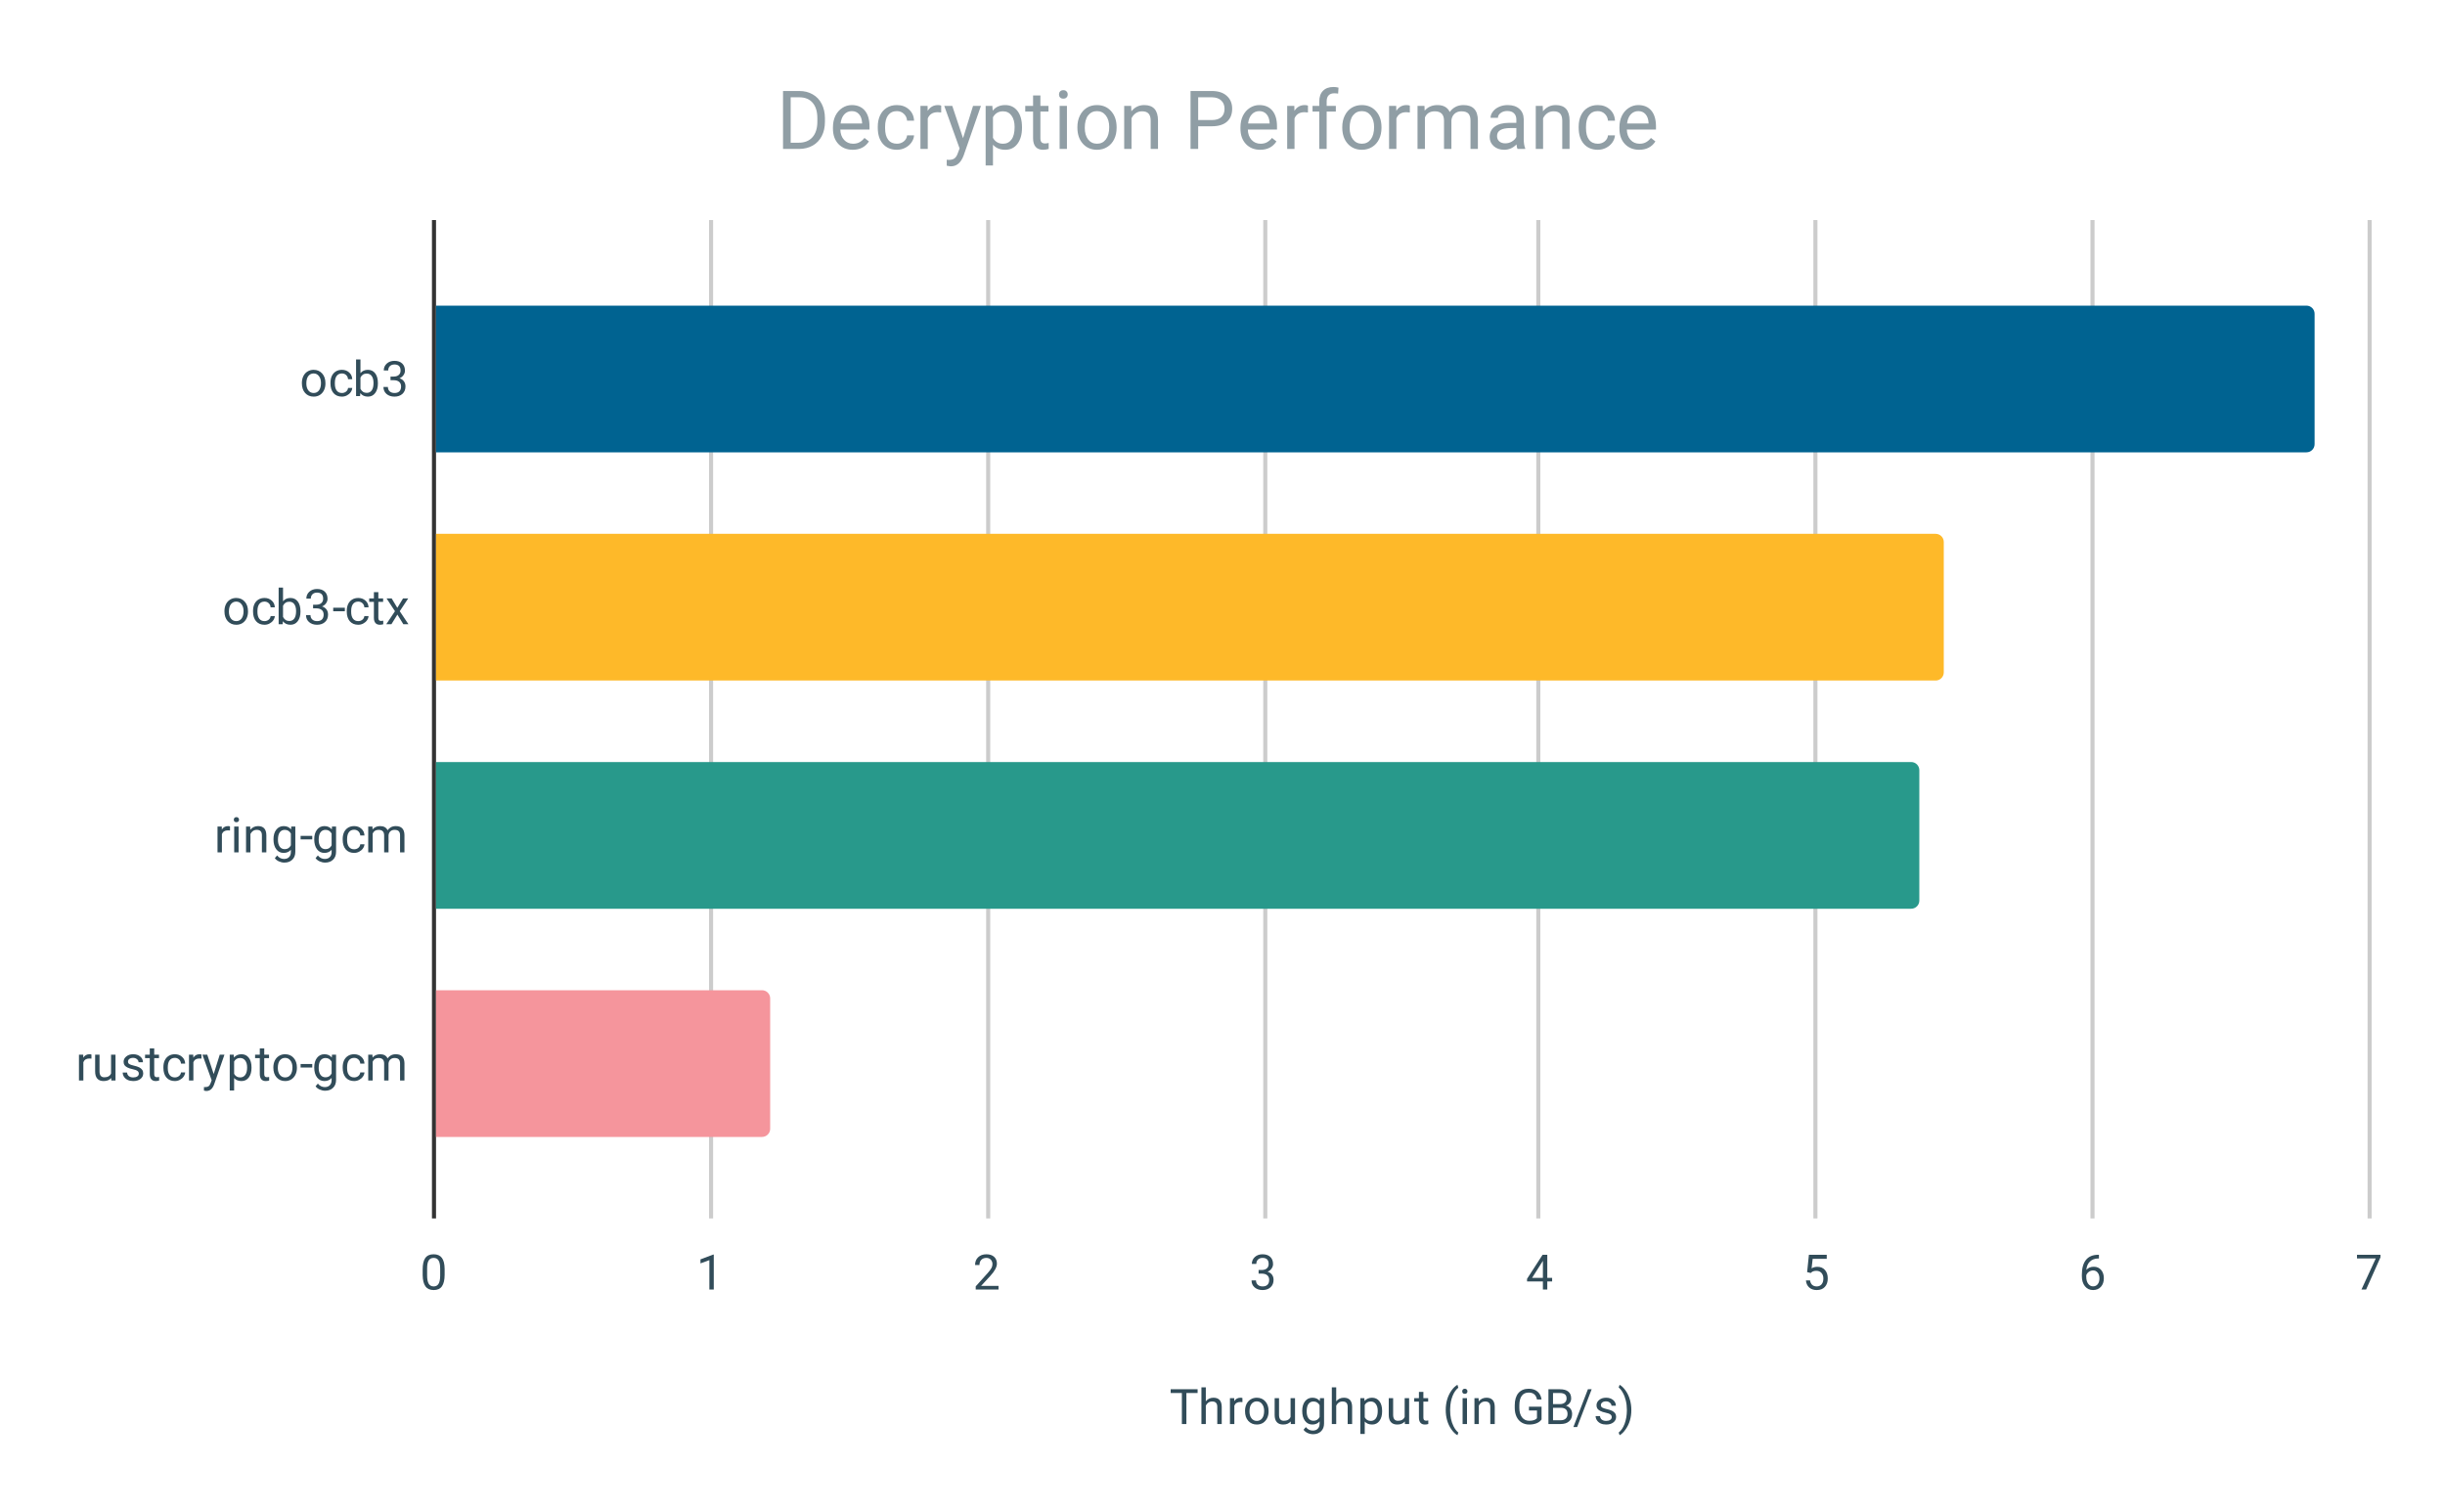 <svg version="1.1" viewBox="0.0 0.0 600.0 371.0" fill="none" stroke="none" stroke-linecap="square" stroke-miterlimit="10" width="600" height="371" xmlns:xlink="http://www.w3.org/1999/xlink" xmlns="http://www.w3.org/2000/svg"><path fill="#ffffff" d="M0 0L600.0 0L600.0 371.0L0 371.0L0 0Z" fill-rule="nonzero"/><path stroke="#333333" stroke-width="1.0" stroke-linecap="butt" d="M106.5 54.5L106.5 298.5" fill-rule="nonzero"/><path stroke="#cccccc" stroke-width="1.0" stroke-linecap="butt" d="M174.5 54.5L174.5 298.5" fill-rule="nonzero"/><path stroke="#cccccc" stroke-width="1.0" stroke-linecap="butt" d="M242.5 54.5L242.5 298.5" fill-rule="nonzero"/><path stroke="#cccccc" stroke-width="1.0" stroke-linecap="butt" d="M310.5 54.5L310.5 298.5" fill-rule="nonzero"/><path stroke="#cccccc" stroke-width="1.0" stroke-linecap="butt" d="M377.5 54.5L377.5 298.5" fill-rule="nonzero"/><path stroke="#cccccc" stroke-width="1.0" stroke-linecap="butt" d="M445.5 54.5L445.5 298.5" fill-rule="nonzero"/><path stroke="#cccccc" stroke-width="1.0" stroke-linecap="butt" d="M513.5 54.5L513.5 298.5" fill-rule="nonzero"/><path stroke="#cccccc" stroke-width="1.0" stroke-linecap="butt" d="M581.5 54.5L581.5 298.5" fill-rule="nonzero"/><clipPath id="id_0"><path d="M106.55 54.917L581.45 54.917L581.45 298.45L106.55 298.45L106.55 54.917Z" clip-rule="nonzero"/></clipPath><path stroke="#000000" stroke-width="2.0" stroke-linecap="butt" stroke-opacity="0.0" clip-path="url(#id_0)" d="M107.0 111.0L107.0 75.0L566.0 75.0C567.105 75.0 568.0 75.895 568.0 77.0L568.0 109.0C568.0 110.105 567.105 111.0 566.0 111.0Z" fill-rule="nonzero"/><path fill="#006391" clip-path="url(#id_0)" d="M107.0 111.0L107.0 75.0L566.0 75.0C567.105 75.0 568.0 75.895 568.0 77.0L568.0 109.0C568.0 110.105 567.105 111.0 566.0 111.0Z" fill-rule="nonzero"/><path stroke="#000000" stroke-width="2.0" stroke-linecap="butt" stroke-opacity="0.0" clip-path="url(#id_0)" d="M107.0 167.0L107.0 131.0L475.0 131.0C476.105 131.0 477.0 131.895 477.0 133.0L477.0 165.0C477.0 166.105 476.105 167.0 475.0 167.0Z" fill-rule="nonzero"/><path fill="#feb929" clip-path="url(#id_0)" d="M107.0 167.0L107.0 131.0L475.0 131.0C476.105 131.0 477.0 131.895 477.0 133.0L477.0 165.0C477.0 166.105 476.105 167.0 475.0 167.0Z" fill-rule="nonzero"/><path stroke="#000000" stroke-width="2.0" stroke-linecap="butt" stroke-opacity="0.0" clip-path="url(#id_0)" d="M107.0 223.0L107.0 187.0L469.0 187.0C470.105 187.0 471.0 187.895 471.0 189.0L471.0 221.0C471.0 222.105 470.105 223.0 469.0 223.0Z" fill-rule="nonzero"/><path fill="#28998b" clip-path="url(#id_0)" d="M107.0 223.0L107.0 187.0L469.0 187.0C470.105 187.0 471.0 187.895 471.0 189.0L471.0 221.0C471.0 222.105 470.105 223.0 469.0 223.0Z" fill-rule="nonzero"/><path stroke="#000000" stroke-width="2.0" stroke-linecap="butt" stroke-opacity="0.0" clip-path="url(#id_0)" d="M107.0 279.0L107.0 243.0L187.0 243.0C188.105 243.0 189.0 243.895 189.0 245.0L189.0 277.0C189.0 278.105 188.105 279.0 187.0 279.0Z" fill-rule="nonzero"/><path fill="#f5959c" clip-path="url(#id_0)" d="M107.0 279.0L107.0 243.0L187.0 243.0C188.105 243.0 189.0 243.895 189.0 245.0L189.0 277.0C189.0 278.105 188.105 279.0 187.0 279.0Z" fill-rule="nonzero"/><path fill="#314c59" d="M293.891 341.841L291.141 341.841L291.141 349.45L290.031 349.45L290.031 341.841L287.281 341.841L287.281 340.919L293.891 340.919L293.891 341.841ZM295.906 343.872Q296.625 342.997 297.781 342.997Q299.797 342.997 299.812 345.262L299.812 349.45L298.719 349.45L298.719 345.247Q298.719 344.575 298.406 344.247Q298.109 343.919 297.453 343.919Q296.922 343.919 296.516 344.2Q296.125 344.481 295.906 344.934L295.906 349.45L294.828 349.45L294.828 340.45L295.906 340.45L295.906 343.872ZM304.891 344.075Q304.641 344.044 304.359 344.044Q303.281 344.044 302.906 344.95L302.906 349.45L301.828 349.45L301.828 343.106L302.875 343.106L302.891 343.841Q303.422 342.997 304.406 342.997Q304.719 342.997 304.891 343.075L304.891 344.075ZM305.531 346.216Q305.531 345.294 305.891 344.544Q306.266 343.794 306.922 343.403Q307.578 342.997 308.406 342.997Q309.703 342.997 310.5 343.887Q311.312 344.778 311.312 346.278L311.312 346.356Q311.312 347.278 310.953 348.012Q310.594 348.747 309.938 349.169Q309.281 349.575 308.422 349.575Q307.141 349.575 306.328 348.684Q305.531 347.778 305.531 346.294L305.531 346.216ZM306.625 346.356Q306.625 347.403 307.109 348.044Q307.609 348.684 308.422 348.684Q309.25 348.684 309.734 348.044Q310.219 347.387 310.219 346.216Q310.219 345.184 309.719 344.544Q309.234 343.887 308.406 343.887Q307.609 343.887 307.109 344.528Q306.625 345.153 306.625 346.356ZM316.734 348.825Q316.109 349.575 314.875 349.575Q313.859 349.575 313.328 348.981Q312.797 348.387 312.797 347.231L312.797 343.106L313.875 343.106L313.875 347.2Q313.875 348.653 315.047 348.653Q316.297 348.653 316.703 347.716L316.703 343.106L317.797 343.106L317.797 349.45L316.766 349.45L316.734 348.825ZM319.562 346.231Q319.562 344.747 320.25 343.872Q320.938 342.997 322.062 342.997Q323.219 342.997 323.875 343.809L323.922 343.106L324.922 343.106L324.922 349.294Q324.922 350.528 324.188 351.231Q323.453 351.95 322.234 351.95Q321.547 351.95 320.891 351.653Q320.234 351.356 319.891 350.856L320.453 350.2Q321.141 351.059 322.156 351.059Q322.938 351.059 323.375 350.606Q323.828 350.169 323.828 349.356L323.828 348.809Q323.172 349.575 322.047 349.575Q320.938 349.575 320.25 348.684Q319.562 347.778 319.562 346.231ZM320.656 346.356Q320.656 347.419 321.094 348.044Q321.531 348.653 322.328 348.653Q323.344 348.653 323.828 347.716L323.828 344.825Q323.328 343.919 322.328 343.919Q321.547 343.919 321.094 344.528Q320.656 345.137 320.656 346.356ZM327.906 343.872Q328.625 342.997 329.781 342.997Q331.797 342.997 331.812 345.262L331.812 349.45L330.719 349.45L330.719 345.247Q330.719 344.575 330.406 344.247Q330.109 343.919 329.453 343.919Q328.922 343.919 328.516 344.2Q328.125 344.481 327.906 344.934L327.906 349.45L326.828 349.45L326.828 340.45L327.906 340.45L327.906 343.872ZM339.172 346.356Q339.172 347.794 338.516 348.684Q337.859 349.575 336.719 349.575Q335.562 349.575 334.906 348.841L334.906 351.887L333.828 351.887L333.828 343.106L334.812 343.106L334.859 343.809Q335.531 342.997 336.703 342.997Q337.844 342.997 338.5 343.856Q339.172 344.716 339.172 346.247L339.172 346.356ZM338.094 346.231Q338.094 345.153 337.625 344.544Q337.172 343.919 336.375 343.919Q335.391 343.919 334.906 344.778L334.906 347.809Q335.391 348.684 336.391 348.684Q337.172 348.684 337.625 348.075Q338.094 347.45 338.094 346.231ZM344.734 348.825Q344.109 349.575 342.875 349.575Q341.859 349.575 341.328 348.981Q340.797 348.387 340.797 347.231L340.797 343.106L341.875 343.106L341.875 347.2Q341.875 348.653 343.047 348.653Q344.297 348.653 344.703 347.716L344.703 343.106L345.797 343.106L345.797 349.45L344.766 349.45L344.734 348.825ZM349.297 341.575L349.297 343.106L350.469 343.106L350.469 343.95L349.297 343.95L349.297 347.872Q349.297 348.262 349.453 348.45Q349.609 348.637 349.984 348.637Q350.172 348.637 350.5 348.575L350.5 349.45Q350.078 349.575 349.672 349.575Q348.953 349.575 348.578 349.137Q348.203 348.684 348.203 347.872L348.203 343.95L347.047 343.95L347.047 343.106L348.203 343.106L348.203 341.575L349.297 341.575ZM354.781 345.981Q354.781 344.669 355.125 343.45Q355.484 342.231 356.188 341.231Q356.891 340.231 357.656 339.825L357.875 340.544Q357.016 341.2 356.469 342.544Q355.922 343.887 355.875 345.559L355.859 346.059Q355.859 348.325 356.688 349.981Q357.188 350.981 357.875 351.544L357.656 352.2Q356.875 351.778 356.156 350.747Q354.781 348.762 354.781 345.981ZM360.0 349.45L358.922 349.45L358.922 343.106L360.0 343.106L360.0 349.45ZM358.828 341.434Q358.828 341.169 358.984 340.981Q359.156 340.794 359.469 340.794Q359.781 340.794 359.938 340.981Q360.109 341.169 360.109 341.434Q360.109 341.684 359.938 341.872Q359.781 342.044 359.469 342.044Q359.156 342.044 358.984 341.872Q358.828 341.684 358.828 341.434ZM362.844 343.106L362.875 343.903Q363.609 342.997 364.781 342.997Q366.797 342.997 366.812 345.262L366.812 349.45L365.719 349.45L365.719 345.247Q365.719 344.575 365.406 344.247Q365.109 343.919 364.453 343.919Q363.922 343.919 363.516 344.2Q363.125 344.481 362.906 344.934L362.906 349.45L361.828 349.45L361.828 343.106L362.844 343.106ZM378.297 348.325Q377.859 348.95 377.078 349.262Q376.297 349.575 375.266 349.575Q374.234 349.575 373.422 349.091Q372.609 348.591 372.172 347.684Q371.734 346.778 371.719 345.591L371.719 344.856Q371.719 342.919 372.609 341.856Q373.516 340.794 375.141 340.794Q376.484 340.794 377.297 341.481Q378.109 342.169 378.297 343.419L377.172 343.419Q376.844 341.731 375.156 341.731Q374.016 341.731 373.438 342.528Q372.859 343.309 372.844 344.825L372.844 345.512Q372.844 346.95 373.5 347.809Q374.156 348.653 375.281 348.653Q375.906 348.653 376.375 348.512Q376.859 348.372 377.172 348.028L377.172 346.122L375.203 346.122L375.203 345.2L378.297 345.2L378.297 348.325ZM379.984 349.45L379.984 340.919L382.781 340.919Q384.172 340.919 384.859 341.497Q385.562 342.059 385.562 343.184Q385.562 343.794 385.219 344.262Q384.891 344.716 384.297 344.966Q385.0 345.153 385.391 345.7Q385.797 346.231 385.797 346.981Q385.797 348.137 385.047 348.794Q384.312 349.45 382.953 349.45L379.984 349.45ZM381.109 345.466L381.109 348.528L382.969 348.528Q383.766 348.528 384.219 348.122Q384.672 347.716 384.672 346.997Q384.672 345.466 382.984 345.466L381.109 345.466ZM381.109 344.559L382.812 344.559Q383.547 344.559 383.984 344.2Q384.438 343.825 384.438 343.184Q384.438 342.481 384.031 342.169Q383.625 341.841 382.781 341.841L381.109 341.841L381.109 344.559ZM387.031 350.184L386.109 350.184L389.672 340.919L390.594 340.919L387.031 350.184ZM395.516 347.762Q395.516 347.325 395.172 347.091Q394.844 346.841 394.016 346.669Q393.203 346.497 392.719 346.247Q392.234 345.997 392.0 345.669Q391.781 345.325 391.781 344.856Q391.781 344.075 392.438 343.544Q393.094 342.997 394.125 342.997Q395.203 342.997 395.859 343.559Q396.531 344.106 396.531 344.966L395.453 344.966Q395.453 344.528 395.062 344.216Q394.688 343.887 394.125 343.887Q393.531 343.887 393.188 344.153Q392.859 344.403 392.859 344.809Q392.859 345.2 393.172 345.403Q393.484 345.606 394.297 345.794Q395.109 345.966 395.609 346.216Q396.109 346.466 396.344 346.825Q396.594 347.184 396.594 347.684Q396.594 348.544 395.906 349.059Q395.234 349.575 394.156 349.575Q393.391 349.575 392.797 349.309Q392.219 349.028 391.891 348.544Q391.562 348.059 391.562 347.497L392.641 347.497Q392.672 348.044 393.078 348.372Q393.484 348.684 394.156 348.684Q394.766 348.684 395.141 348.434Q395.516 348.184 395.516 347.762ZM400.328 346.044Q400.328 347.356 399.984 348.559Q399.641 349.747 398.922 350.762Q398.219 351.778 397.453 352.2L397.219 351.544Q398.125 350.856 398.672 349.403Q399.219 347.934 399.234 346.169L399.234 345.981Q399.234 344.747 398.969 343.684Q398.719 342.622 398.25 341.794Q397.797 340.95 397.219 340.481L397.453 339.825Q398.219 340.247 398.922 341.247Q399.625 342.247 399.969 343.466Q400.328 344.669 400.328 346.044Z" fill-rule="nonzero"/><path fill="#314c59" d="M74.081 93.972Q74.081 93.05 74.441 92.3Q74.816 91.55 75.472 91.159Q76.128 90.753 76.956 90.753Q78.253 90.753 79.05 91.644Q79.862 92.534 79.862 94.034L79.862 94.113Q79.862 95.034 79.503 95.769Q79.144 96.503 78.487 96.925Q77.831 97.331 76.972 97.331Q75.691 97.331 74.878 96.441Q74.081 95.534 74.081 94.05L74.081 93.972ZM75.175 94.113Q75.175 95.159 75.659 95.8Q76.159 96.441 76.972 96.441Q77.8 96.441 78.284 95.8Q78.769 95.144 78.769 93.972Q78.769 92.941 78.269 92.3Q77.784 91.644 76.956 91.644Q76.159 91.644 75.659 92.284Q75.175 92.909 75.175 94.113ZM83.909 96.441Q84.487 96.441 84.925 96.097Q85.362 95.738 85.409 95.206L86.441 95.206Q86.409 95.753 86.05 96.253Q85.706 96.738 85.128 97.034Q84.566 97.331 83.909 97.331Q82.612 97.331 81.847 96.472Q81.097 95.597 81.097 94.097L81.097 93.909Q81.097 92.988 81.425 92.269Q81.769 91.55 82.394 91.159Q83.034 90.753 83.909 90.753Q84.972 90.753 85.675 91.394Q86.394 92.019 86.441 93.05L85.409 93.05Q85.362 92.425 84.941 92.034Q84.519 91.644 83.909 91.644Q83.081 91.644 82.628 92.238Q82.175 92.831 82.175 93.956L82.175 94.159Q82.175 95.253 82.628 95.847Q83.081 96.441 83.909 96.441ZM92.737 94.113Q92.737 95.566 92.066 96.456Q91.409 97.331 90.284 97.331Q89.081 97.331 88.425 96.472L88.362 97.206L87.378 97.206L87.378 88.206L88.456 88.206L88.456 91.566Q89.112 90.753 90.269 90.753Q91.425 90.753 92.081 91.628Q92.737 92.488 92.737 94.019L92.737 94.113ZM91.659 93.988Q91.659 92.878 91.222 92.284Q90.8 91.675 90.003 91.675Q88.925 91.675 88.456 92.659L88.456 95.409Q88.956 96.409 90.003 96.409Q90.784 96.409 91.222 95.8Q91.659 95.191 91.659 93.988ZM95.831 92.409L96.644 92.409Q97.425 92.394 97.862 92.003Q98.3 91.613 98.3 90.941Q98.3 89.441 96.8 89.441Q96.097 89.441 95.675 89.847Q95.269 90.253 95.269 90.909L94.175 90.909Q94.175 89.894 94.909 89.222Q95.659 88.55 96.8 88.55Q98.003 88.55 98.691 89.191Q99.378 89.831 99.378 90.972Q99.378 91.534 99.019 92.05Q98.659 92.566 98.034 92.831Q98.737 93.05 99.112 93.566Q99.503 94.081 99.503 94.831Q99.503 95.972 98.753 96.659Q98.003 97.331 96.8 97.331Q95.612 97.331 94.847 96.675Q94.097 96.019 94.097 94.956L95.191 94.956Q95.191 95.628 95.628 96.034Q96.066 96.441 96.816 96.441Q97.597 96.441 98.003 96.034Q98.425 95.613 98.425 94.847Q98.425 94.113 97.972 93.722Q97.519 93.316 96.644 93.3L95.831 93.3L95.831 92.409Z" fill-rule="nonzero"/><path fill="#314c59" d="M55.081 149.957Q55.081 149.035 55.441 148.285Q55.816 147.535 56.472 147.144Q57.128 146.738 57.956 146.738Q59.253 146.738 60.05 147.629Q60.862 148.519 60.862 150.019L60.862 150.097Q60.862 151.019 60.503 151.754Q60.144 152.488 59.487 152.91Q58.831 153.316 57.972 153.316Q56.691 153.316 55.878 152.425Q55.081 151.519 55.081 150.035L55.081 149.957ZM56.175 150.097Q56.175 151.144 56.659 151.785Q57.159 152.425 57.972 152.425Q58.8 152.425 59.284 151.785Q59.769 151.129 59.769 149.957Q59.769 148.925 59.269 148.285Q58.784 147.629 57.956 147.629Q57.159 147.629 56.659 148.269Q56.175 148.894 56.175 150.097ZM64.909 152.425Q65.487 152.425 65.925 152.082Q66.362 151.722 66.409 151.191L67.441 151.191Q67.409 151.738 67.05 152.238Q66.706 152.722 66.128 153.019Q65.566 153.316 64.909 153.316Q63.612 153.316 62.847 152.457Q62.097 151.582 62.097 150.082L62.097 149.894Q62.097 148.972 62.425 148.254Q62.769 147.535 63.394 147.144Q64.034 146.738 64.909 146.738Q65.972 146.738 66.675 147.379Q67.394 148.004 67.441 149.035L66.409 149.035Q66.362 148.41 65.941 148.019Q65.519 147.629 64.909 147.629Q64.081 147.629 63.628 148.222Q63.175 148.816 63.175 149.941L63.175 150.144Q63.175 151.238 63.628 151.832Q64.081 152.425 64.909 152.425ZM73.737 150.097Q73.737 151.55 73.066 152.441Q72.409 153.316 71.284 153.316Q70.081 153.316 69.425 152.457L69.362 153.191L68.378 153.191L68.378 144.191L69.456 144.191L69.456 147.55Q70.112 146.738 71.269 146.738Q72.425 146.738 73.081 147.613Q73.737 148.472 73.737 150.004L73.737 150.097ZM72.659 149.972Q72.659 148.863 72.222 148.269Q71.8 147.66 71.003 147.66Q69.925 147.66 69.456 148.644L69.456 151.394Q69.956 152.394 71.003 152.394Q71.784 152.394 72.222 151.785Q72.659 151.175 72.659 149.972ZM76.831 148.394L77.644 148.394Q78.425 148.379 78.862 147.988Q79.3 147.597 79.3 146.925Q79.3 145.425 77.8 145.425Q77.097 145.425 76.675 145.832Q76.269 146.238 76.269 146.894L75.175 146.894Q75.175 145.879 75.909 145.207Q76.659 144.535 77.8 144.535Q79.003 144.535 79.691 145.175Q80.378 145.816 80.378 146.957Q80.378 147.519 80.019 148.035Q79.659 148.55 79.034 148.816Q79.737 149.035 80.112 149.55Q80.503 150.066 80.503 150.816Q80.503 151.957 79.753 152.644Q79.003 153.316 77.8 153.316Q76.612 153.316 75.847 152.66Q75.097 152.004 75.097 150.941L76.191 150.941Q76.191 151.613 76.628 152.019Q77.066 152.425 77.816 152.425Q78.597 152.425 79.003 152.019Q79.425 151.597 79.425 150.832Q79.425 150.097 78.972 149.707Q78.519 149.3 77.644 149.285L76.831 149.285L76.831 148.394ZM84.628 150.004L81.769 150.004L81.769 149.129L84.628 149.129L84.628 150.004ZM87.909 152.425Q88.487 152.425 88.925 152.082Q89.362 151.722 89.409 151.191L90.441 151.191Q90.409 151.738 90.05 152.238Q89.706 152.722 89.128 153.019Q88.566 153.316 87.909 153.316Q86.612 153.316 85.847 152.457Q85.097 151.582 85.097 150.082L85.097 149.894Q85.097 148.972 85.425 148.254Q85.769 147.535 86.394 147.144Q87.034 146.738 87.909 146.738Q88.972 146.738 89.675 147.379Q90.394 148.004 90.441 149.035L89.409 149.035Q89.362 148.41 88.941 148.019Q88.519 147.629 87.909 147.629Q87.081 147.629 86.628 148.222Q86.175 148.816 86.175 149.941L86.175 150.144Q86.175 151.238 86.628 151.832Q87.081 152.425 87.909 152.425ZM92.847 145.316L92.847 146.847L94.019 146.847L94.019 147.691L92.847 147.691L92.847 151.613Q92.847 152.004 93.003 152.191Q93.159 152.379 93.534 152.379Q93.722 152.379 94.05 152.316L94.05 153.191Q93.628 153.316 93.222 153.316Q92.503 153.316 92.128 152.879Q91.753 152.425 91.753 151.613L91.753 147.691L90.597 147.691L90.597 146.847L91.753 146.847L91.753 145.316L92.847 145.316ZM97.503 149.16L98.909 146.847L100.175 146.847L98.097 149.988L100.237 153.191L98.987 153.191L97.519 150.816L96.05 153.191L94.784 153.191L96.925 149.988L94.862 146.847L96.112 146.847L97.503 149.16Z" fill-rule="nonzero"/><path fill="#314c59" d="M56.441 203.801Q56.191 203.769 55.909 203.769Q54.831 203.769 54.456 204.676L54.456 209.176L53.378 209.176L53.378 202.832L54.425 202.832L54.441 203.566Q54.972 202.723 55.956 202.723Q56.269 202.723 56.441 202.801L56.441 203.801ZM58.55 209.176L57.472 209.176L57.472 202.832L58.55 202.832L58.55 209.176ZM57.378 201.16Q57.378 200.894 57.534 200.707Q57.706 200.519 58.019 200.519Q58.331 200.519 58.487 200.707Q58.659 200.894 58.659 201.16Q58.659 201.41 58.487 201.598Q58.331 201.769 58.019 201.769Q57.706 201.769 57.534 201.598Q57.378 201.41 57.378 201.16ZM61.394 202.832L61.425 203.629Q62.159 202.723 63.331 202.723Q65.347 202.723 65.362 204.988L65.362 209.176L64.269 209.176L64.269 204.973Q64.269 204.301 63.956 203.973Q63.659 203.644 63.003 203.644Q62.472 203.644 62.066 203.926Q61.675 204.207 61.456 204.66L61.456 209.176L60.378 209.176L60.378 202.832L61.394 202.832ZM67.112 205.957Q67.112 204.473 67.8 203.598Q68.487 202.723 69.612 202.723Q70.769 202.723 71.425 203.535L71.472 202.832L72.472 202.832L72.472 209.019Q72.472 210.254 71.737 210.957Q71.003 211.676 69.784 211.676Q69.097 211.676 68.441 211.379Q67.784 211.082 67.441 210.582L68.003 209.926Q68.691 210.785 69.706 210.785Q70.487 210.785 70.925 210.332Q71.378 209.894 71.378 209.082L71.378 208.535Q70.722 209.301 69.597 209.301Q68.487 209.301 67.8 208.41Q67.112 207.504 67.112 205.957ZM68.206 206.082Q68.206 207.144 68.644 207.769Q69.081 208.379 69.878 208.379Q70.894 208.379 71.378 207.441L71.378 204.551Q70.878 203.644 69.878 203.644Q69.097 203.644 68.644 204.254Q68.206 204.863 68.206 206.082ZM76.628 205.988L73.769 205.988L73.769 205.113L76.628 205.113L76.628 205.988ZM77.112 205.957Q77.112 204.473 77.8 203.598Q78.487 202.723 79.612 202.723Q80.769 202.723 81.425 203.535L81.472 202.832L82.472 202.832L82.472 209.019Q82.472 210.254 81.737 210.957Q81.003 211.676 79.784 211.676Q79.097 211.676 78.441 211.379Q77.784 211.082 77.441 210.582L78.003 209.926Q78.691 210.785 79.706 210.785Q80.487 210.785 80.925 210.332Q81.378 209.894 81.378 209.082L81.378 208.535Q80.722 209.301 79.597 209.301Q78.487 209.301 77.8 208.41Q77.112 207.504 77.112 205.957ZM78.206 206.082Q78.206 207.144 78.644 207.769Q79.081 208.379 79.878 208.379Q80.894 208.379 81.378 207.441L81.378 204.551Q80.878 203.644 79.878 203.644Q79.097 203.644 78.644 204.254Q78.206 204.863 78.206 206.082ZM86.909 208.41Q87.487 208.41 87.925 208.066Q88.362 207.707 88.409 207.176L89.441 207.176Q89.409 207.723 89.05 208.223Q88.706 208.707 88.128 209.004Q87.566 209.301 86.909 209.301Q85.612 209.301 84.847 208.441Q84.097 207.566 84.097 206.066L84.097 205.879Q84.097 204.957 84.425 204.238Q84.769 203.519 85.394 203.129Q86.034 202.723 86.909 202.723Q87.972 202.723 88.675 203.363Q89.394 203.988 89.441 205.019L88.409 205.019Q88.362 204.394 87.941 204.004Q87.519 203.613 86.909 203.613Q86.081 203.613 85.628 204.207Q85.175 204.801 85.175 205.926L85.175 206.129Q85.175 207.223 85.628 207.816Q86.081 208.41 86.909 208.41ZM91.394 202.832L91.425 203.535Q92.112 202.723 93.3 202.723Q94.628 202.723 95.112 203.738Q95.425 203.285 95.925 203.004Q96.441 202.723 97.128 202.723Q99.222 202.723 99.253 204.926L99.253 209.176L98.175 209.176L98.175 204.988Q98.175 204.316 97.862 203.988Q97.55 203.644 96.816 203.644Q96.206 203.644 95.8 204.004Q95.409 204.363 95.347 204.973L95.347 209.176L94.269 209.176L94.269 205.019Q94.269 203.644 92.909 203.644Q91.847 203.644 91.456 204.551L91.456 209.176L90.362 209.176L90.362 202.832L91.394 202.832Z" fill-rule="nonzero"/><path fill="#314c59" d="M22.441 259.785Q22.191 259.754 21.909 259.754Q20.831 259.754 20.456 260.66L20.456 265.16L19.378 265.16L19.378 258.817L20.425 258.817L20.441 259.551Q20.972 258.707 21.956 258.707Q22.269 258.707 22.441 258.785L22.441 259.785ZM27.284 264.535Q26.659 265.285 25.425 265.285Q24.409 265.285 23.878 264.692Q23.347 264.098 23.347 262.942L23.347 258.817L24.425 258.817L24.425 262.91Q24.425 264.363 25.597 264.363Q26.847 264.363 27.253 263.426L27.253 258.817L28.347 258.817L28.347 265.16L27.316 265.16L27.284 264.535ZM34.066 263.473Q34.066 263.035 33.722 262.801Q33.394 262.551 32.566 262.379Q31.753 262.207 31.269 261.957Q30.784 261.707 30.55 261.379Q30.331 261.035 30.331 260.567Q30.331 259.785 30.988 259.254Q31.644 258.707 32.675 258.707Q33.753 258.707 34.409 259.27Q35.081 259.817 35.081 260.676L34.003 260.676Q34.003 260.238 33.612 259.926Q33.237 259.598 32.675 259.598Q32.081 259.598 31.738 259.863Q31.409 260.113 31.409 260.52Q31.409 260.91 31.722 261.113Q32.034 261.317 32.847 261.504Q33.659 261.676 34.159 261.926Q34.659 262.176 34.894 262.535Q35.144 262.895 35.144 263.395Q35.144 264.254 34.456 264.77Q33.784 265.285 32.706 265.285Q31.941 265.285 31.347 265.02Q30.769 264.738 30.441 264.254Q30.113 263.77 30.113 263.207L31.191 263.207Q31.222 263.754 31.628 264.082Q32.034 264.395 32.706 264.395Q33.316 264.395 33.691 264.145Q34.066 263.895 34.066 263.473ZM37.847 257.285L37.847 258.817L39.019 258.817L39.019 259.66L37.847 259.66L37.847 263.582Q37.847 263.973 38.003 264.16Q38.159 264.348 38.534 264.348Q38.722 264.348 39.05 264.285L39.05 265.16Q38.628 265.285 38.222 265.285Q37.503 265.285 37.128 264.848Q36.753 264.395 36.753 263.582L36.753 259.66L35.597 259.66L35.597 258.817L36.753 258.817L36.753 257.285L37.847 257.285ZM42.909 264.395Q43.487 264.395 43.925 264.051Q44.362 263.692 44.409 263.16L45.441 263.16Q45.409 263.707 45.05 264.207Q44.706 264.692 44.128 264.988Q43.566 265.285 42.909 265.285Q41.612 265.285 40.847 264.426Q40.097 263.551 40.097 262.051L40.097 261.863Q40.097 260.942 40.425 260.223Q40.769 259.504 41.394 259.113Q42.034 258.707 42.909 258.707Q43.972 258.707 44.675 259.348Q45.394 259.973 45.441 261.004L44.409 261.004Q44.362 260.379 43.941 259.988Q43.519 259.598 42.909 259.598Q42.081 259.598 41.628 260.192Q41.175 260.785 41.175 261.91L41.175 262.113Q41.175 263.207 41.628 263.801Q42.081 264.395 42.909 264.395ZM49.441 259.785Q49.191 259.754 48.909 259.754Q47.831 259.754 47.456 260.66L47.456 265.16L46.378 265.16L46.378 258.817L47.425 258.817L47.441 259.551Q47.972 258.707 48.956 258.707Q49.269 258.707 49.441 258.785L49.441 259.785ZM52.441 263.567L53.925 258.817L55.081 258.817L52.534 266.145Q51.941 267.723 50.659 267.723L50.441 267.707L50.05 267.629L50.05 266.754L50.331 266.77Q50.894 266.77 51.191 266.551Q51.503 266.332 51.706 265.738L51.941 265.082L49.675 258.817L50.862 258.817L52.441 263.567ZM61.722 262.067Q61.722 263.504 61.066 264.395Q60.409 265.285 59.269 265.285Q58.112 265.285 57.456 264.551L57.456 267.598L56.378 267.598L56.378 258.817L57.362 258.817L57.409 259.52Q58.081 258.707 59.253 258.707Q60.394 258.707 61.05 259.567Q61.722 260.426 61.722 261.957L61.722 262.067ZM60.644 261.942Q60.644 260.863 60.175 260.254Q59.722 259.629 58.925 259.629Q57.941 259.629 57.456 260.488L57.456 263.52Q57.941 264.395 58.941 264.395Q59.722 264.395 60.175 263.785Q60.644 263.16 60.644 261.942ZM64.847 257.285L64.847 258.817L66.019 258.817L66.019 259.66L64.847 259.66L64.847 263.582Q64.847 263.973 65.003 264.16Q65.159 264.348 65.534 264.348Q65.722 264.348 66.05 264.285L66.05 265.16Q65.628 265.285 65.222 265.285Q64.503 265.285 64.128 264.848Q63.753 264.395 63.753 263.582L63.753 259.66L62.597 259.66L62.597 258.817L63.753 258.817L63.753 257.285L64.847 257.285ZM67.081 261.926Q67.081 261.004 67.441 260.254Q67.816 259.504 68.472 259.113Q69.128 258.707 69.956 258.707Q71.253 258.707 72.05 259.598Q72.862 260.488 72.862 261.988L72.862 262.067Q72.862 262.988 72.503 263.723Q72.144 264.457 71.487 264.879Q70.831 265.285 69.972 265.285Q68.691 265.285 67.878 264.395Q67.081 263.488 67.081 262.004L67.081 261.926ZM68.175 262.067Q68.175 263.113 68.659 263.754Q69.159 264.395 69.972 264.395Q70.8 264.395 71.284 263.754Q71.769 263.098 71.769 261.926Q71.769 260.895 71.269 260.254Q70.784 259.598 69.956 259.598Q69.159 259.598 68.659 260.238Q68.175 260.863 68.175 262.067ZM76.628 261.973L73.769 261.973L73.769 261.098L76.628 261.098L76.628 261.973ZM77.112 261.942Q77.112 260.457 77.8 259.582Q78.487 258.707 79.612 258.707Q80.769 258.707 81.425 259.52L81.472 258.817L82.472 258.817L82.472 265.004Q82.472 266.238 81.737 266.942Q81.003 267.66 79.784 267.66Q79.097 267.66 78.441 267.363Q77.784 267.067 77.441 266.567L78.003 265.91Q78.691 266.77 79.706 266.77Q80.487 266.77 80.925 266.317Q81.378 265.879 81.378 265.067L81.378 264.52Q80.722 265.285 79.597 265.285Q78.487 265.285 77.8 264.395Q77.112 263.488 77.112 261.942ZM78.206 262.067Q78.206 263.129 78.644 263.754Q79.081 264.363 79.878 264.363Q80.894 264.363 81.378 263.426L81.378 260.535Q80.878 259.629 79.878 259.629Q79.097 259.629 78.644 260.238Q78.206 260.848 78.206 262.067ZM86.909 264.395Q87.487 264.395 87.925 264.051Q88.362 263.692 88.409 263.16L89.441 263.16Q89.409 263.707 89.05 264.207Q88.706 264.692 88.128 264.988Q87.566 265.285 86.909 265.285Q85.612 265.285 84.847 264.426Q84.097 263.551 84.097 262.051L84.097 261.863Q84.097 260.942 84.425 260.223Q84.769 259.504 85.394 259.113Q86.034 258.707 86.909 258.707Q87.972 258.707 88.675 259.348Q89.394 259.973 89.441 261.004L88.409 261.004Q88.362 260.379 87.941 259.988Q87.519 259.598 86.909 259.598Q86.081 259.598 85.628 260.192Q85.175 260.785 85.175 261.91L85.175 262.113Q85.175 263.207 85.628 263.801Q86.081 264.395 86.909 264.395ZM91.394 258.817L91.425 259.52Q92.112 258.707 93.3 258.707Q94.628 258.707 95.112 259.723Q95.425 259.27 95.925 258.988Q96.441 258.707 97.128 258.707Q99.222 258.707 99.253 260.91L99.253 265.16L98.175 265.16L98.175 260.973Q98.175 260.301 97.862 259.973Q97.55 259.629 96.816 259.629Q96.206 259.629 95.8 259.988Q95.409 260.348 95.347 260.957L95.347 265.16L94.269 265.16L94.269 261.004Q94.269 259.629 92.909 259.629Q91.847 259.629 91.456 260.535L91.456 265.16L90.362 265.16L90.362 258.817L91.394 258.817Z" fill-rule="nonzero"/><path fill="#314c59" d="M109.112 312.809Q109.112 314.716 108.456 315.653Q107.816 316.575 106.425 316.575Q105.066 316.575 104.409 315.669Q103.753 314.762 103.722 312.95L103.722 311.512Q103.722 309.622 104.362 308.716Q105.019 307.794 106.409 307.794Q107.784 307.794 108.441 308.684Q109.097 309.559 109.112 311.403L109.112 312.809ZM108.019 311.325Q108.019 309.95 107.628 309.325Q107.253 308.684 106.409 308.684Q105.581 308.684 105.191 309.325Q104.816 309.95 104.816 311.247L104.816 312.981Q104.816 314.356 105.206 315.028Q105.612 315.684 106.425 315.684Q107.222 315.684 107.612 315.059Q108.003 314.434 108.019 313.106L108.019 311.325Z" fill-rule="nonzero"/><path fill="#314c59" d="M175.158 316.45L174.08 316.45L174.08 309.231L171.893 310.028L171.893 309.044L175.002 307.872L175.158 307.872L175.158 316.45Z" fill-rule="nonzero"/><path fill="#314c59" d="M245.033 316.45L239.439 316.45L239.439 315.669L242.392 312.387Q243.048 311.637 243.298 311.184Q243.548 310.716 243.548 310.216Q243.548 309.544 243.142 309.122Q242.751 308.684 242.064 308.684Q241.267 308.684 240.814 309.153Q240.361 309.606 240.361 310.434L239.283 310.434Q239.283 309.247 240.033 308.528Q240.798 307.794 242.064 307.794Q243.267 307.794 243.954 308.419Q244.642 309.044 244.642 310.091Q244.642 311.341 243.033 313.091L240.751 315.559L245.033 315.559L245.033 316.45Z" fill-rule="nonzero"/><path fill="#314c59" d="M308.86 311.653L309.672 311.653Q310.454 311.637 310.891 311.247Q311.329 310.856 311.329 310.184Q311.329 308.684 309.829 308.684Q309.125 308.684 308.704 309.091Q308.297 309.497 308.297 310.153L307.204 310.153Q307.204 309.137 307.938 308.466Q308.688 307.794 309.829 307.794Q311.032 307.794 311.719 308.434Q312.407 309.075 312.407 310.216Q312.407 310.778 312.047 311.294Q311.688 311.809 311.063 312.075Q311.766 312.294 312.141 312.809Q312.532 313.325 312.532 314.075Q312.532 315.216 311.782 315.903Q311.032 316.575 309.829 316.575Q308.641 316.575 307.875 315.919Q307.125 315.262 307.125 314.2L308.219 314.2Q308.219 314.872 308.657 315.278Q309.094 315.684 309.844 315.684Q310.625 315.684 311.032 315.278Q311.454 314.856 311.454 314.091Q311.454 313.356 311 312.966Q310.547 312.559 309.672 312.544L308.86 312.544L308.86 311.653Z" fill-rule="nonzero"/><path fill="#314c59" d="M379.703 313.591L380.89 313.591L380.89 314.466L379.703 314.466L379.703 316.45L378.625 316.45L378.625 314.466L374.734 314.466L374.734 313.825L378.546 307.919L379.703 307.919L379.703 313.591ZM375.968 313.591L378.625 313.591L378.625 309.403L378.484 309.637L375.968 313.591Z" fill-rule="nonzero"/><path fill="#314c59" d="M443.467 312.169L443.905 307.919L448.28 307.919L448.28 308.919L444.827 308.919L444.561 311.247Q445.202 310.872 445.999 310.872Q447.155 310.872 447.842 311.653Q448.53 312.419 448.53 313.731Q448.53 315.044 447.811 315.809Q447.108 316.575 445.827 316.575Q444.702 316.575 443.983 315.95Q443.264 315.309 443.171 314.2L444.186 314.2Q444.296 314.934 444.717 315.309Q445.139 315.684 445.827 315.684Q446.577 315.684 447.014 315.169Q447.452 314.653 447.452 313.747Q447.452 312.887 446.983 312.372Q446.514 311.856 445.733 311.856Q445.03 311.856 444.624 312.153L444.342 312.387L443.467 312.169Z" fill-rule="nonzero"/><path fill="#314c59" d="M515.076 307.919L515.076 308.825L514.873 308.825Q513.607 308.856 512.857 309.591Q512.107 310.309 511.982 311.622Q512.67 310.856 513.826 310.856Q514.935 310.856 515.607 311.637Q516.279 312.419 516.279 313.669Q516.279 314.981 515.56 315.778Q514.842 316.575 513.623 316.575Q512.404 316.575 511.638 315.637Q510.888 314.684 510.888 313.2L510.888 312.794Q510.888 310.434 511.888 309.184Q512.888 307.934 514.873 307.919L515.076 307.919ZM513.654 311.762Q513.092 311.762 512.623 312.091Q512.154 312.419 511.967 312.934L511.967 313.325Q511.967 314.387 512.435 315.028Q512.92 315.669 513.623 315.669Q514.357 315.669 514.779 315.137Q515.201 314.591 515.201 313.716Q515.201 312.841 514.779 312.309Q514.357 311.762 513.654 311.762Z" fill-rule="nonzero"/><path fill="#314c59" d="M584.169 308.528L580.638 316.45L579.497 316.45L583.013 308.809L578.403 308.809L578.403 307.919L584.169 307.919L584.169 308.528Z" fill-rule="nonzero"/><path fill="#909ea5" d="M192.156 36.55L192.156 22.331L196.172 22.331Q198.016 22.331 199.438 23.159Q200.875 23.972 201.641 25.488Q202.422 27.003 202.438 28.956L202.438 29.863Q202.438 31.878 201.656 33.394Q200.875 34.909 199.438 35.722Q198.0 36.534 196.094 36.55L192.156 36.55ZM194.031 23.878L194.031 35.019L196.0 35.019Q198.172 35.019 199.375 33.675Q200.578 32.316 200.578 29.831L200.578 29.003Q200.578 26.581 199.438 25.238Q198.297 23.894 196.219 23.878L194.031 23.878ZM209.25 36.753Q207.109 36.753 205.75 35.347Q204.406 33.925 204.406 31.566L204.406 31.222Q204.406 29.659 205.0 28.425Q205.609 27.191 206.688 26.488Q207.766 25.784 209.031 25.784Q211.094 25.784 212.234 27.144Q213.375 28.503 213.375 31.034L213.375 31.784L206.219 31.784Q206.25 33.347 207.125 34.316Q208.0 35.269 209.344 35.269Q210.312 35.269 210.969 34.878Q211.641 34.487 212.141 33.847L213.234 34.706Q211.906 36.753 209.25 36.753ZM209.031 27.269Q207.938 27.269 207.188 28.066Q206.453 28.863 206.281 30.3L211.562 30.3L211.562 30.159Q211.484 28.784 210.812 28.034Q210.156 27.269 209.031 27.269ZM220.109 35.269Q221.078 35.269 221.797 34.691Q222.516 34.097 222.594 33.222L224.312 33.222Q224.25 34.128 223.672 34.956Q223.109 35.769 222.141 36.269Q221.188 36.753 220.109 36.753Q217.953 36.753 216.672 35.316Q215.406 33.862 215.406 31.363L215.406 31.066Q215.406 29.519 215.969 28.316Q216.531 27.113 217.594 26.456Q218.656 25.784 220.094 25.784Q221.875 25.784 223.047 26.847Q224.234 27.909 224.312 29.613L222.594 29.613Q222.516 28.597 221.812 27.941Q221.125 27.269 220.094 27.269Q218.719 27.269 217.953 28.269Q217.203 29.253 217.203 31.128L217.203 31.472Q217.203 33.3 217.953 34.284Q218.703 35.269 220.109 35.269ZM230.969 27.597Q230.562 27.534 230.094 27.534Q228.312 27.534 227.672 29.05L227.672 36.55L225.875 36.55L225.875 25.988L227.625 25.988L227.656 27.206Q228.547 25.784 230.172 25.784Q230.703 25.784 230.969 25.925L230.969 27.597ZM236.328 33.909L238.781 25.988L240.719 25.988L236.469 38.175Q235.484 40.816 233.344 40.816L233.0 40.784L232.328 40.659L232.328 39.191L232.812 39.237Q233.734 39.237 234.234 38.862Q234.75 38.487 235.078 37.503L235.484 36.425L231.719 25.988L233.688 25.988L236.328 33.909ZM250.797 31.378Q250.797 33.8 249.688 35.284Q248.594 36.753 246.703 36.753Q244.781 36.753 243.672 35.519L243.672 40.612L241.875 40.612L241.875 25.988L243.516 25.988L243.609 27.159Q244.703 25.784 246.672 25.784Q248.578 25.784 249.688 27.222Q250.797 28.659 250.797 31.222L250.797 31.378ZM248.984 31.175Q248.984 29.394 248.219 28.363Q247.469 27.316 246.141 27.316Q244.5 27.316 243.672 28.769L243.672 33.831Q244.484 35.269 246.156 35.269Q247.453 35.269 248.219 34.237Q248.984 33.206 248.984 31.175ZM255.312 23.425L255.312 25.988L257.297 25.988L257.297 27.378L255.312 27.378L255.312 33.925Q255.312 34.566 255.578 34.894Q255.844 35.206 256.484 35.206Q256.797 35.206 257.344 35.081L257.344 36.55Q256.625 36.753 255.953 36.753Q254.75 36.753 254.125 36.019Q253.516 35.284 253.516 33.925L253.516 27.378L251.594 27.378L251.594 25.988L253.516 25.988L253.516 23.425L255.312 23.425ZM261.828 36.55L260.031 36.55L260.031 25.988L261.828 25.988L261.828 36.55ZM259.875 23.175Q259.875 22.738 260.141 22.441Q260.422 22.128 260.938 22.128Q261.469 22.128 261.734 22.441Q262.016 22.738 262.016 23.175Q262.016 23.613 261.734 23.909Q261.469 24.206 260.938 24.206Q260.422 24.206 260.141 23.909Q259.875 23.613 259.875 23.175ZM264.391 31.175Q264.391 29.613 265.0 28.378Q265.609 27.128 266.688 26.456Q267.781 25.784 269.188 25.784Q271.344 25.784 272.672 27.284Q274.016 28.769 274.016 31.253L274.016 31.378Q274.016 32.925 273.422 34.159Q272.828 35.378 271.719 36.066Q270.625 36.753 269.203 36.753Q267.062 36.753 265.719 35.253Q264.391 33.753 264.391 31.3L264.391 31.175ZM266.203 31.378Q266.203 33.144 267.016 34.206Q267.844 35.269 269.203 35.269Q270.578 35.269 271.391 34.191Q272.203 33.112 272.203 31.175Q272.203 29.425 271.375 28.347Q270.547 27.269 269.188 27.269Q267.844 27.269 267.016 28.331Q266.203 29.394 266.203 31.378ZM277.578 25.988L277.641 27.316Q278.844 25.784 280.797 25.784Q284.156 25.784 284.172 29.566L284.172 36.55L282.375 36.55L282.375 29.55Q282.359 28.409 281.844 27.863Q281.344 27.316 280.25 27.316Q279.375 27.316 278.703 27.784Q278.047 28.253 277.672 29.019L277.672 36.55L275.875 36.55L275.875 25.988L277.578 25.988ZM294.031 30.988L294.031 36.55L292.156 36.55L292.156 22.331L297.391 22.331Q299.734 22.331 301.047 23.519Q302.375 24.706 302.375 26.675Q302.375 28.753 301.078 29.878Q299.781 30.988 297.375 30.988L294.031 30.988ZM294.031 29.456L297.391 29.456Q298.906 29.456 299.703 28.753Q300.5 28.034 300.5 26.691Q300.5 25.425 299.703 24.675Q298.906 23.909 297.5 23.878L294.031 23.878L294.031 29.456ZM309.25 36.753Q307.109 36.753 305.75 35.347Q304.406 33.925 304.406 31.566L304.406 31.222Q304.406 29.659 305.0 28.425Q305.609 27.191 306.688 26.488Q307.766 25.784 309.031 25.784Q311.094 25.784 312.234 27.144Q313.375 28.503 313.375 31.034L313.375 31.784L306.219 31.784Q306.25 33.347 307.125 34.316Q308.0 35.269 309.344 35.269Q310.312 35.269 310.969 34.878Q311.641 34.487 312.141 33.847L313.234 34.706Q311.906 36.753 309.25 36.753ZM309.031 27.269Q307.938 27.269 307.188 28.066Q306.453 28.863 306.281 30.3L311.562 30.3L311.562 30.159Q311.484 28.784 310.812 28.034Q310.156 27.269 309.031 27.269ZM320.969 27.597Q320.562 27.534 320.094 27.534Q318.312 27.534 317.672 29.05L317.672 36.55L315.875 36.55L315.875 25.988L317.625 25.988L317.656 27.206Q318.547 25.784 320.172 25.784Q320.703 25.784 320.969 25.925L320.969 27.597ZM323.75 36.55L323.75 27.378L322.094 27.378L322.094 25.988L323.75 25.988L323.75 24.894Q323.75 23.206 324.656 22.284Q325.578 21.347 327.234 21.347Q327.859 21.347 328.469 21.503L328.375 22.972Q327.922 22.894 327.406 22.894Q326.516 22.894 326.031 23.409Q325.562 23.909 325.562 24.863L325.562 25.988L327.812 25.988L327.812 27.378L325.562 27.378L325.562 36.55L323.75 36.55ZM329.391 31.175Q329.391 29.613 330.0 28.378Q330.609 27.128 331.688 26.456Q332.781 25.784 334.188 25.784Q336.344 25.784 337.672 27.284Q339.016 28.769 339.016 31.253L339.016 31.378Q339.016 32.925 338.422 34.159Q337.828 35.378 336.719 36.066Q335.625 36.753 334.203 36.753Q332.062 36.753 330.719 35.253Q329.391 33.753 329.391 31.3L329.391 31.175ZM331.203 31.378Q331.203 33.144 332.016 34.206Q332.844 35.269 334.203 35.269Q335.578 35.269 336.391 34.191Q337.203 33.112 337.203 31.175Q337.203 29.425 336.375 28.347Q335.547 27.269 334.188 27.269Q332.844 27.269 332.016 28.331Q331.203 29.394 331.203 31.378ZM345.969 27.597Q345.562 27.534 345.094 27.534Q343.312 27.534 342.672 29.05L342.672 36.55L340.875 36.55L340.875 25.988L342.625 25.988L342.656 27.206Q343.547 25.784 345.172 25.784Q345.703 25.784 345.969 25.925L345.969 27.597ZM349.562 25.988L349.609 27.159Q350.781 25.784 352.75 25.784Q354.969 25.784 355.766 27.488Q356.297 26.722 357.141 26.253Q357.984 25.784 359.141 25.784Q362.609 25.784 362.672 29.472L362.672 36.55L360.859 36.55L360.859 29.581Q360.859 28.441 360.344 27.878Q359.828 27.316 358.609 27.316Q357.609 27.316 356.938 27.925Q356.281 28.519 356.172 29.534L356.172 36.55L354.359 36.55L354.359 29.628Q354.359 27.316 352.094 27.316Q350.312 27.316 349.672 28.831L349.672 36.55L347.859 36.55L347.859 25.988L349.562 25.988ZM372.391 36.55Q372.234 36.237 372.141 35.441Q370.875 36.753 369.125 36.753Q367.562 36.753 366.562 35.862Q365.562 34.972 365.562 33.612Q365.562 31.972 366.812 31.066Q368.078 30.144 370.344 30.144L372.109 30.144L372.109 29.316Q372.109 28.363 371.531 27.8Q370.969 27.238 369.875 27.238Q368.906 27.238 368.25 27.738Q367.594 28.222 367.594 28.909L365.781 28.909Q365.781 28.128 366.344 27.394Q366.906 26.644 367.859 26.222Q368.828 25.784 369.984 25.784Q371.812 25.784 372.844 26.706Q373.875 27.613 373.922 29.222L373.922 34.081Q373.922 35.534 374.281 36.394L374.281 36.55L372.391 36.55ZM369.391 35.175Q370.25 35.175 371.0 34.737Q371.766 34.3 372.109 33.597L372.109 31.425L370.688 31.425Q367.375 31.425 367.375 33.362Q367.375 34.222 367.938 34.706Q368.5 35.175 369.391 35.175ZM378.578 25.988L378.641 27.316Q379.844 25.784 381.797 25.784Q385.156 25.784 385.172 29.566L385.172 36.55L383.375 36.55L383.375 29.55Q383.359 28.409 382.844 27.863Q382.344 27.316 381.25 27.316Q380.375 27.316 379.703 27.784Q379.047 28.253 378.672 29.019L378.672 36.55L376.875 36.55L376.875 25.988L378.578 25.988ZM392.109 35.269Q393.078 35.269 393.797 34.691Q394.516 34.097 394.594 33.222L396.312 33.222Q396.25 34.128 395.672 34.956Q395.109 35.769 394.141 36.269Q393.188 36.753 392.109 36.753Q389.953 36.753 388.672 35.316Q387.406 33.862 387.406 31.363L387.406 31.066Q387.406 29.519 387.969 28.316Q388.531 27.113 389.594 26.456Q390.656 25.784 392.094 25.784Q393.875 25.784 395.047 26.847Q396.234 27.909 396.312 29.613L394.594 29.613Q394.516 28.597 393.812 27.941Q393.125 27.269 392.094 27.269Q390.719 27.269 389.953 28.269Q389.203 29.253 389.203 31.128L389.203 31.472Q389.203 33.3 389.953 34.284Q390.703 35.269 392.109 35.269ZM402.25 36.753Q400.109 36.753 398.75 35.347Q397.406 33.925 397.406 31.566L397.406 31.222Q397.406 29.659 398.0 28.425Q398.609 27.191 399.688 26.488Q400.766 25.784 402.031 25.784Q404.094 25.784 405.234 27.144Q406.375 28.503 406.375 31.034L406.375 31.784L399.219 31.784Q399.25 33.347 400.125 34.316Q401.0 35.269 402.344 35.269Q403.312 35.269 403.969 34.878Q404.641 34.487 405.141 33.847L406.234 34.706Q404.906 36.753 402.25 36.753ZM402.031 27.269Q400.938 27.269 400.188 28.066Q399.453 28.863 399.281 30.3L404.562 30.3L404.562 30.159Q404.484 28.784 403.812 28.034Q403.156 27.269 402.031 27.269Z" fill-rule="nonzero"/></svg>